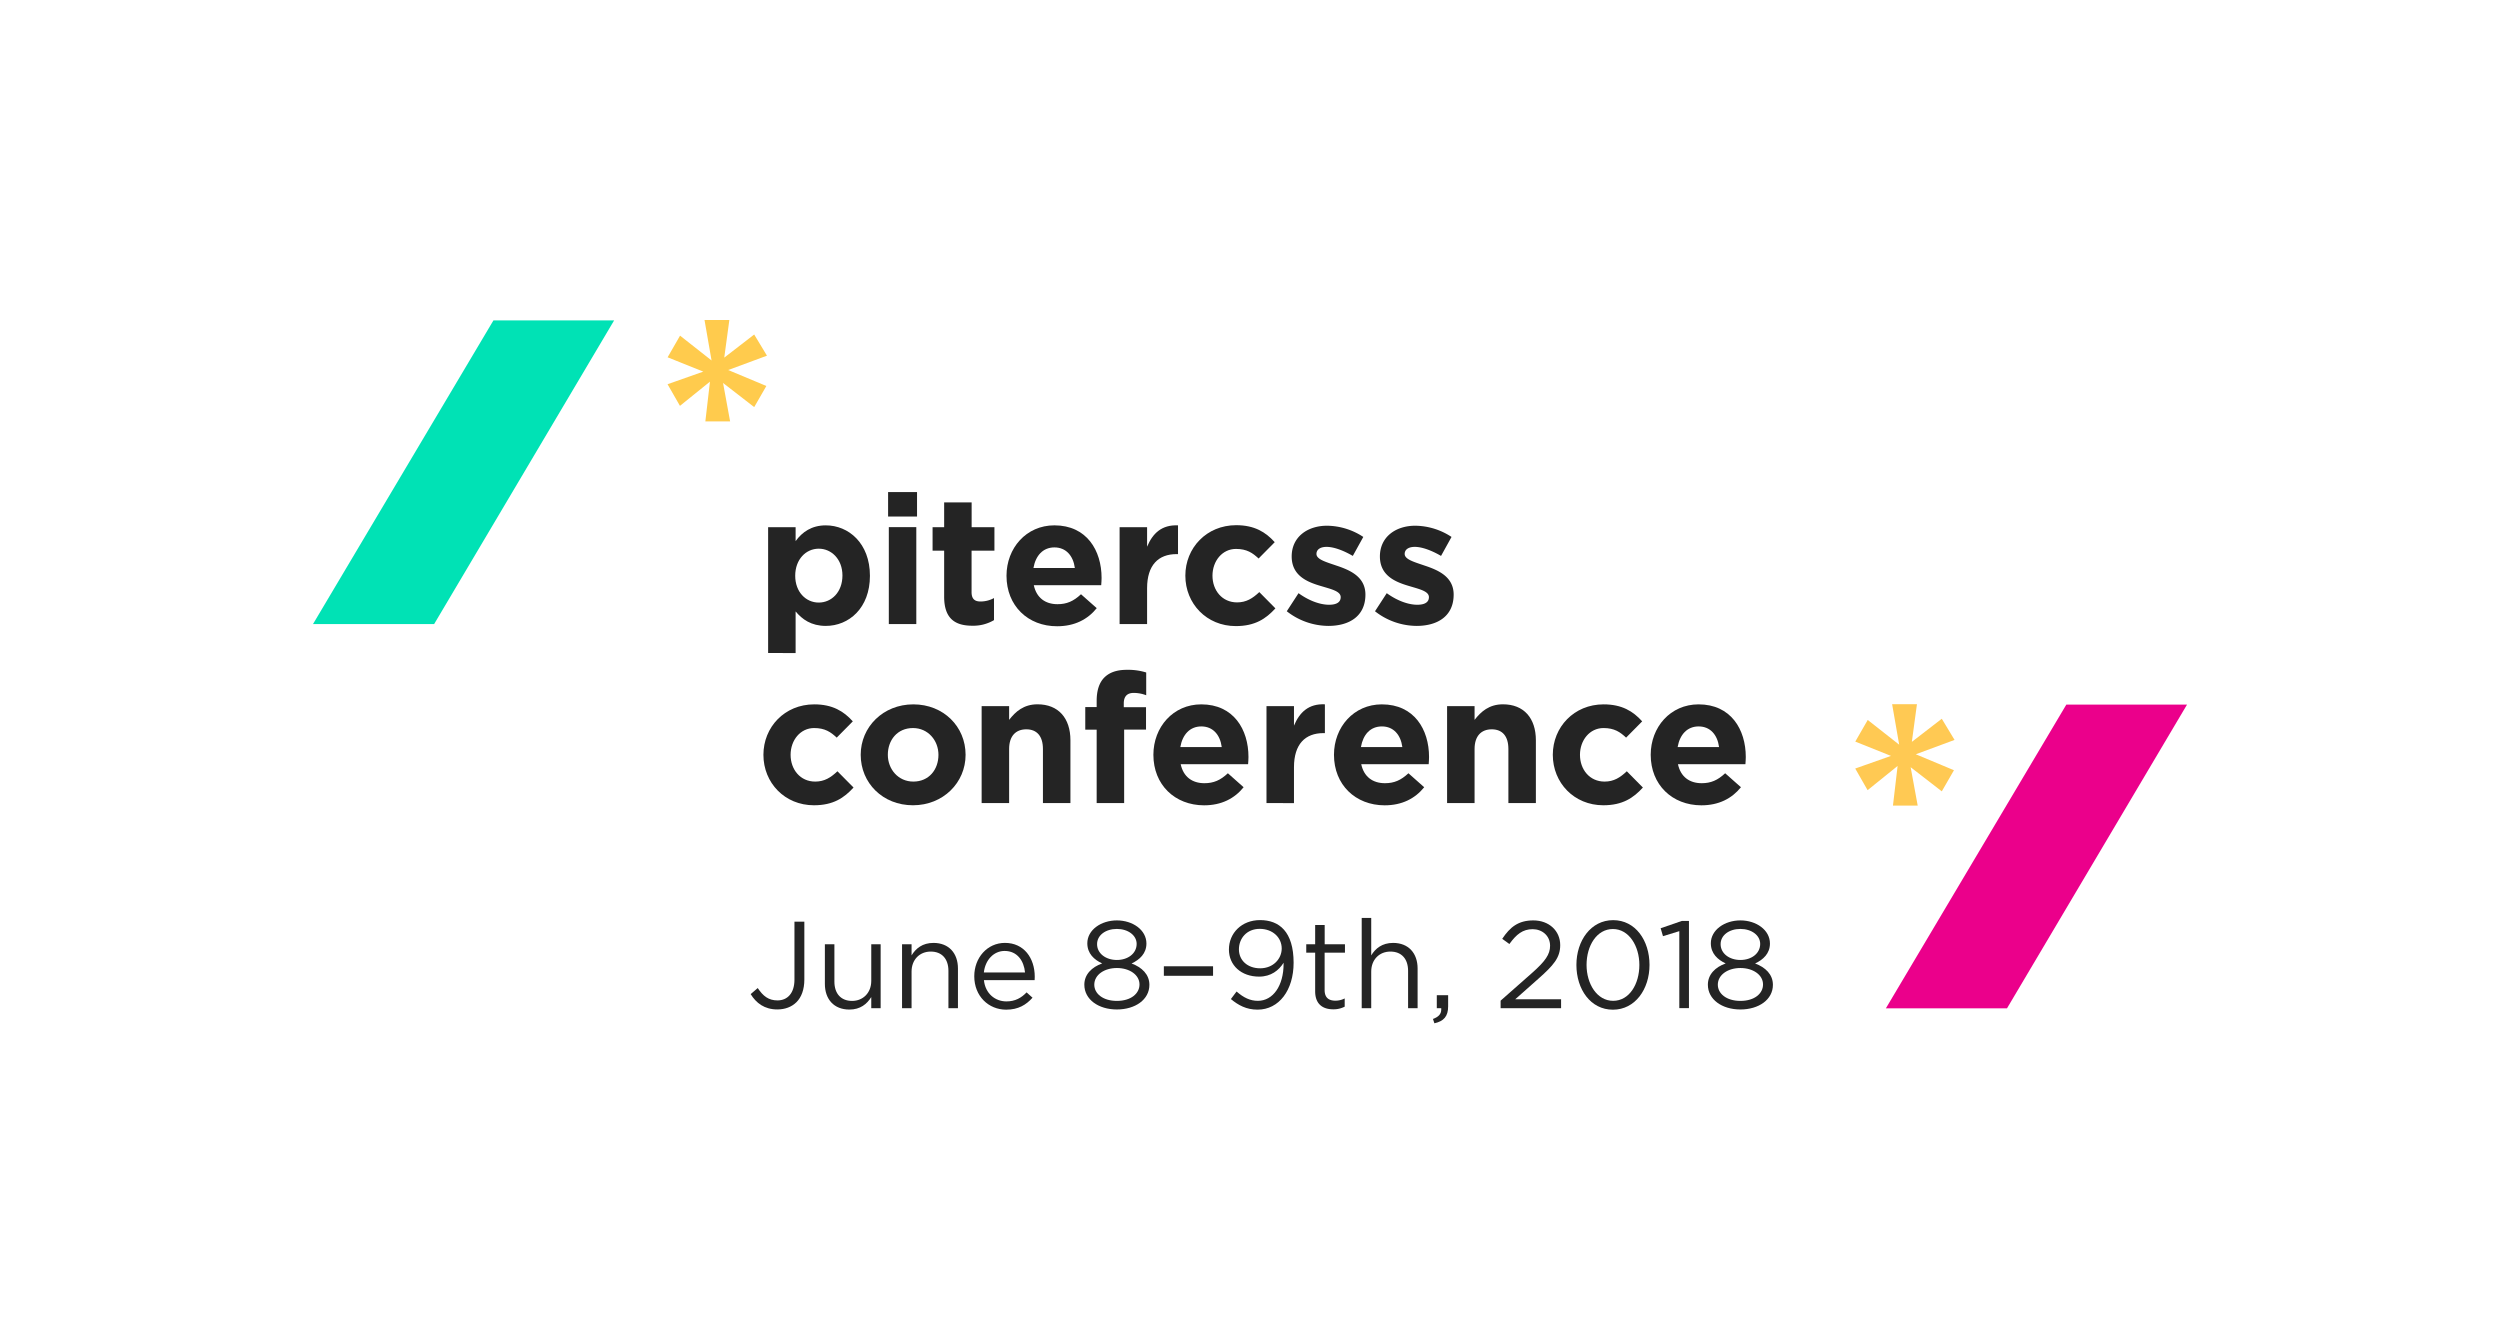 <svg xmlns="http://www.w3.org/2000/svg" viewBox="0 0 1880 1000"><title>punchArtboard 5</title><rect x="576.63" y="-308.63" width="726.74" height="1617.26" transform="translate(1440 -440) rotate(90)" fill="none"/><path d="M1441.54,529.58l-3.83,28.3,22.51-17.38,9.61,15.92-29.15,10.79,28.69,12-9.14,15.88-23.42-18.15,5.3,28.87-18.61,0L1427,576l-22.57,18.21-9.3-16.27,26.88-9.5-26.84-10.76,9.36-16.27L1428.18,560l-5.3-30.43Z" fill="#ffc953"/><polygon points="1644.63 529.88 1553.87 529.88 1418.17 758.27 1509.26 758.27 1644.63 529.88" fill="#eb008b"/><path d="M548.47,240.63l-3.83,28.3,22.51-17.38,9.61,15.92-29.15,10.79,28.69,12-9.14,15.88L543.74,288l5.3,28.87-18.61,0L533.89,287l-22.57,18.21L502,288.94l26.88-9.49-26.84-10.76,9.36-16.28,23.69,18.66-5.3-30.43Z" fill="#ffcb4d"/><polygon points="461.83 240.93 371.07 240.93 235.37 469.31 326.46 469.31 461.83 240.93" fill="#00e2b5"/><path d="M577.63,396.43H598.3V406.9c5-6.8,12-11.83,22.71-11.83,17,0,33.18,13.33,33.18,37.94,0,24.34-15.91,37.67-33.18,37.67-11,0-17.82-5-22.71-10.88v31.28H577.63Zm55.89,36.31c0-12.1-8.16-20.13-17.81-20.13S598,420.64,598,433c0,12.11,8,20.13,17.68,20.13S633.52,445.25,633.52,432.74Z" fill="#242424"/><path d="M667.85,370.05h21.76v18.36H667.85Zm.54,26.38h20.67v72.89H668.39Z" fill="#242424"/><path d="M710,448.65V414.11h-8.7V396.43H710V377.8h20.67v18.63h17.14v17.68H730.62v31.14c0,4.76,2,7.07,6.67,7.07a21.09,21.09,0,0,0,10.2-2.58v16.59a30.55,30.55,0,0,1-16.32,4.21C718.52,470.54,710,465.51,710,448.65Z" fill="#242424"/><path d="M756.89,433c0-20.8,14.82-37.94,36-37.94,24.35,0,35.5,18.9,35.5,39.57,0,1.64-.14,3.54-.28,5.44H777.42c2,9.39,8.57,14.28,17.81,14.28,6.94,0,12-2.17,17.68-7.48l11.83,10.47c-6.8,8.44-16.59,13.6-29.78,13.6C773.07,471,756.89,455.59,756.89,433Zm51.4-5.85c-1.22-9.24-6.66-15.5-15.37-15.5-8.56,0-14.14,6.12-15.77,15.5Z" fill="#242424"/><path d="M841.94,396.43h20.67v14.69c4.22-10.07,11-16.59,23.25-16.05v21.62h-1.08c-13.74,0-22.17,8.3-22.17,25.7v26.93H841.94Z" fill="#242424"/><path d="M891.38,432.87c0-20.8,15.91-37.93,38.21-37.93,13.73,0,22.17,5.16,29,12.78L946.45,420c-4.49-4.22-8.84-7.21-17-7.21-10.33,0-17.67,9.11-17.67,20.12S919,453,930.27,453c6.93,0,11.69-3,16.73-7.75l12.1,12.24c-7.07,7.75-15.23,13.33-29.78,13.33C907.42,470.82,891.38,454,891.38,432.87Z" fill="#242424"/><path d="M967.66,459.67l8.84-13.6c7.88,5.71,16.18,8.7,23,8.7,6,0,8.7-2.18,8.7-5.71,0-4.49-7.07-6-15.09-8.43-10.2-3-21.76-7.76-21.76-22.17,0-14.82,12-23.12,26.65-23.12a50.41,50.41,0,0,1,27.2,8.44l-7.89,14.27c-7.2-4.21-14.41-6.8-19.71-6.8-5,0-7.62,2.18-7.62,5.31,0,4.08,6.94,6,14.82,8.7,10.2,3.4,22,8.3,22,21.89,0,16.19-12.1,23.53-27.87,23.53A51.08,51.08,0,0,1,967.66,459.67Z" fill="#242424"/><path d="M1034,459.67l8.84-13.6c7.89,5.71,16.19,8.7,23,8.7,6,0,8.71-2.18,8.71-5.71,0-4.49-7.07-6-15.1-8.43-10.2-3-21.76-7.76-21.76-22.17,0-14.82,12-23.12,26.66-23.12a50.41,50.41,0,0,1,27.2,8.44l-7.89,14.27c-7.21-4.21-14.42-6.8-19.72-6.8-5,0-7.62,2.18-7.62,5.31,0,4.08,6.94,6,14.83,8.7,10.2,3.4,22,8.3,22,21.89,0,16.19-12.11,23.53-27.88,23.53A51.1,51.1,0,0,1,1034,459.67Z" fill="#242424"/><path d="M574.09,567.62c0-20.81,15.91-37.94,38.22-37.94,13.73,0,22.16,5.17,29,12.78l-12.1,12.24c-4.49-4.22-8.84-7.21-17-7.21-10.33,0-17.68,9.12-17.68,20.13s7.21,20.13,18.5,20.13c6.93,0,11.69-3,16.72-7.76l12.11,12.24c-7.08,7.75-15.23,13.33-29.79,13.33C590.14,605.56,574.09,588.7,574.09,567.62Z" fill="#242424"/><path d="M647.25,567.62c0-20.94,16.86-37.94,39.57-37.94s39.3,16.73,39.3,37.94c0,20.94-16.86,37.94-39.57,37.94S647.25,588.83,647.25,567.62Zm58.47,0c0-10.74-7.75-20.13-19.17-20.13-11.83,0-18.9,9.12-18.9,20.13,0,10.74,7.75,20.13,19.17,20.13C698.65,587.75,705.72,578.64,705.72,567.62Z" fill="#242424"/><path d="M738.19,531h20.67v10.34c4.76-6.13,10.88-11.7,21.35-11.7,15.64,0,24.75,10.33,24.75,27.06v47.19H784.29V563.27c0-9.79-4.62-14.82-12.51-14.82s-12.92,5-12.92,14.82v40.66H738.19Z" fill="#242424"/><path d="M824.69,548.72h-8.57v-17h8.57V527.1c0-8,2-13.88,5.84-17.68s9.39-5.71,16.73-5.71a45.64,45.64,0,0,1,14.69,2v17.13a26.19,26.19,0,0,0-9.39-1.77c-4.76,0-7.48,2.45-7.48,7.89v2.86h16.73v16.86H845.36v55.21H824.69Z" fill="#242424"/><path d="M867.35,567.62c0-20.81,14.82-37.94,36-37.94,24.34,0,35.5,18.9,35.5,39.57,0,1.63-.14,3.54-.28,5.44H887.88c2,9.38,8.57,14.28,17.82,14.28,6.93,0,12-2.18,17.67-7.48L935.2,592c-6.8,8.43-16.59,13.6-29.78,13.6C883.53,605.56,867.35,590.19,867.35,567.62Zm51.4-5.85c-1.22-9.24-6.66-15.5-15.37-15.5-8.56,0-14.14,6.12-15.77,15.5Z" fill="#242424"/><path d="M952.4,531h20.67v14.69c4.22-10.07,11-16.6,23.25-16.05V551.3h-1.09c-13.73,0-22.16,8.3-22.16,25.7v26.93H952.4Z" fill="#242424"/><path d="M1003.15,567.62c0-20.81,14.83-37.94,36-37.94,24.34,0,35.49,18.9,35.49,39.57,0,1.63-.13,3.54-.27,5.44h-50.72c2,9.38,8.57,14.28,17.81,14.28,6.94,0,12-2.18,17.68-7.48L1071,592c-6.8,8.43-16.59,13.6-29.78,13.6C1019.34,605.56,1003.15,590.19,1003.15,567.62Zm51.41-5.85c-1.23-9.24-6.67-15.5-15.37-15.5s-14.14,6.12-15.77,15.5Z" fill="#242424"/><path d="M1088.21,531h20.67v10.34c4.76-6.13,10.88-11.7,21.35-11.7,15.64,0,24.75,10.33,24.75,27.06v47.19h-20.67V563.27c0-9.79-4.63-14.82-12.51-14.82s-12.92,5-12.92,14.82v40.66h-20.67Z" fill="#242424"/><path d="M1167.71,567.62c0-20.81,15.91-37.94,38.21-37.94,13.74,0,22.17,5.17,29,12.78l-12.1,12.24c-4.49-4.22-8.84-7.21-17-7.21-10.34,0-17.68,9.12-17.68,20.13s7.21,20.13,18.49,20.13c6.94,0,11.7-3,16.73-7.76l12.1,12.24c-7.07,7.75-15.23,13.33-29.78,13.33C1183.76,605.56,1167.71,588.7,1167.71,567.62Z" fill="#242424"/><path d="M1241.33,567.62c0-20.81,14.82-37.94,36-37.94,24.35,0,35.5,18.9,35.5,39.57,0,1.63-.14,3.54-.27,5.44h-50.73c2,9.38,8.57,14.28,17.82,14.28,6.93,0,12-2.18,17.68-7.48L1309.19,592c-6.8,8.43-16.6,13.6-29.78,13.6C1257.51,605.56,1241.33,590.19,1241.33,567.62Zm51.4-5.85c-1.22-9.24-6.66-15.5-15.37-15.5-8.56,0-14.14,6.12-15.77,15.5Z" fill="#242424"/><path d="M564.51,747.57l5.3-4.56c4,6,8.09,9.3,14.88,9.3,7.35,0,12.74-5.3,12.74-15.62V693.07h7.44v43.52c0,7.63-2.23,13.4-6,17.12-3.62,3.53-8.55,5.39-14.32,5.39C574.83,759.1,568.6,754.26,564.51,747.57Z" fill="#242424"/><path d="M620.31,739.94V710.09h7.16v28.09c0,8.92,4.84,14.5,13.3,14.5,8.19,0,14.42-6,14.42-15.06V710.09h7.06v48.08h-7.06V749.8c-3.26,5.21-8.19,9.39-16.46,9.39C627.1,759.19,620.31,751.38,620.31,739.94Z" fill="#242424"/><path d="M678.34,710.09h7.16v8.37c3.17-5.21,8.19-9.39,16.47-9.39,11.62,0,18.41,7.81,18.41,19.25v29.85h-7.16V730.08c0-8.92-4.84-14.5-13.3-14.5-8.28,0-14.42,6-14.42,15.06v27.53h-7.16Z" fill="#242424"/><path d="M756.83,753.06c6.61,0,11.26-2.7,15.16-6.79l4.47,4c-4.84,5.39-10.7,9-19.81,9-13.21,0-24-10.14-24-25.11,0-13.95,9.77-25.11,23.07-25.11,14.23,0,22.41,11.34,22.41,25.48,0,.65,0,1.39-.09,2.51H739.91C740.93,747.2,748.37,753.06,756.83,753.06Zm14-21.77c-.84-8.74-5.86-16.18-15.35-16.18-8.27,0-14.6,6.88-15.62,16.18Z" fill="#242424"/><path d="M815.42,740.5c0-7.72,5.58-13.21,13.4-16-6.05-2.79-11.16-7.44-11.16-15.16,0-10,10.32-17.2,22.22-17.2s22.23,7.16,22.23,17.39c0,7.53-5.11,12.18-11.16,15,7.72,2.89,13.39,8.19,13.39,16.09,0,11.07-10.6,18.51-24.46,18.51S815.42,751.57,815.42,740.5Zm41.48-.19c0-7.25-7.53-12.36-17-12.36s-17,5.11-17,12.55c0,6.6,6.33,12.18,17,12.18S856.9,747.1,856.9,740.31Zm-2.14-30.5c0-6.42-6.41-11.25-14.88-11.25S825,703.3,825,710c0,7.06,6.61,11.9,14.88,11.9S854.76,717.06,854.76,709.81Z" fill="#242424"/><path d="M875.22,726.64h37v7.16h-37Z" fill="#242424"/><path d="M925.63,751.29l4.28-5.67c5.3,4.65,10.23,7,16,7,11.53,0,19.35-11.53,19.35-27.71V724c-3.54,5.67-9.4,10.42-18.42,10.42-13.39,0-22.69-8.47-22.69-20.37,0-12.37,9.58-22.14,23.44-22.14,14.32,0,25.2,8.65,25.2,32.09,0,20.65-11,35.25-27.06,35.25C937.25,759.29,931.11,755.85,925.63,751.29Zm38.22-38c0-8.28-6.79-14.79-16.55-14.79s-15.63,7.16-15.63,15.44,6.51,14.23,16,14.23C957.62,728.13,963.85,720.88,963.85,713.25Z" fill="#242424"/><path d="M989,745.43v-29h-6.7v-6.32H989V695.58h7.16v14.51h15.25v6.32H996.12V744.5c0,5.86,3.25,8,8.09,8a15.07,15.07,0,0,0,7-1.68V757a18,18,0,0,1-8.65,2C994.82,759,989,755.2,989,745.43Z" fill="#242424"/><path d="M1024,690.28h7.16v28.18c3.16-5.21,8.18-9.39,16.46-9.39,11.63,0,18.42,7.81,18.42,19.25v29.85h-7.16V730.08c0-8.92-4.84-14.5-13.3-14.5-8.28,0-14.42,6-14.42,15.06v27.53H1024Z" fill="#242424"/><path d="M1077.59,766.26c4.27-1.58,6.23-3.72,6.23-7.16v-.93h-3.35v-9.76H1089v8.37c0,7.53-3.26,11.16-10.33,12.74Z" fill="#242424"/><path d="M1128.46,752.5l23.62-20.83c10-8.84,13.58-14,13.58-20.46,0-7.63-6.05-12.47-13.12-12.47-7.44,0-12.27,3.91-17.48,11.16l-5.39-3.9c5.85-8.75,12-13.86,23.43-13.86,11.72,0,20.18,7.81,20.18,18.6,0,9.49-5.11,15.25-16.46,25.3l-17.39,15.43h34.5v6.7h-45.47Z" fill="#242424"/><path d="M1185.46,725.62c0-18.23,10.89-33.67,27.63-33.67s27.34,15.26,27.34,33.67c0,18.23-10.79,33.67-27.53,33.67S1185.46,744,1185.46,725.62Zm47.34,0c0-14.23-7.81-27-19.9-27s-19.81,12.46-19.81,27c0,14.23,7.81,27,20,27S1232.8,740,1232.8,725.62Z" fill="#242424"/><path d="M1262.84,700.23,1250.56,704l-1.76-5.95,15.9-5.49h5.39v65.57h-7.25Z" fill="#242424"/><path d="M1284.32,740.5c0-7.72,5.58-13.21,13.39-16-6-2.79-11.16-7.44-11.16-15.16,0-10,10.33-17.2,22.23-17.2S1331,699.3,1331,709.53c0,7.53-5.12,12.18-11.16,15,7.72,2.89,13.39,8.19,13.39,16.09,0,11.07-10.6,18.51-24.46,18.51S1284.32,751.57,1284.32,740.5Zm41.48-.19c0-7.25-7.53-12.36-17-12.36s-17,5.11-17,12.55c0,6.6,6.33,12.18,17,12.18S1325.8,747.1,1325.8,740.31Zm-2.14-30.5c0-6.42-6.41-11.25-14.88-11.25S1293.9,703.3,1293.9,710c0,7.06,6.6,11.9,14.88,11.9S1323.66,717.06,1323.66,709.81Z" fill="#242424"/></svg>